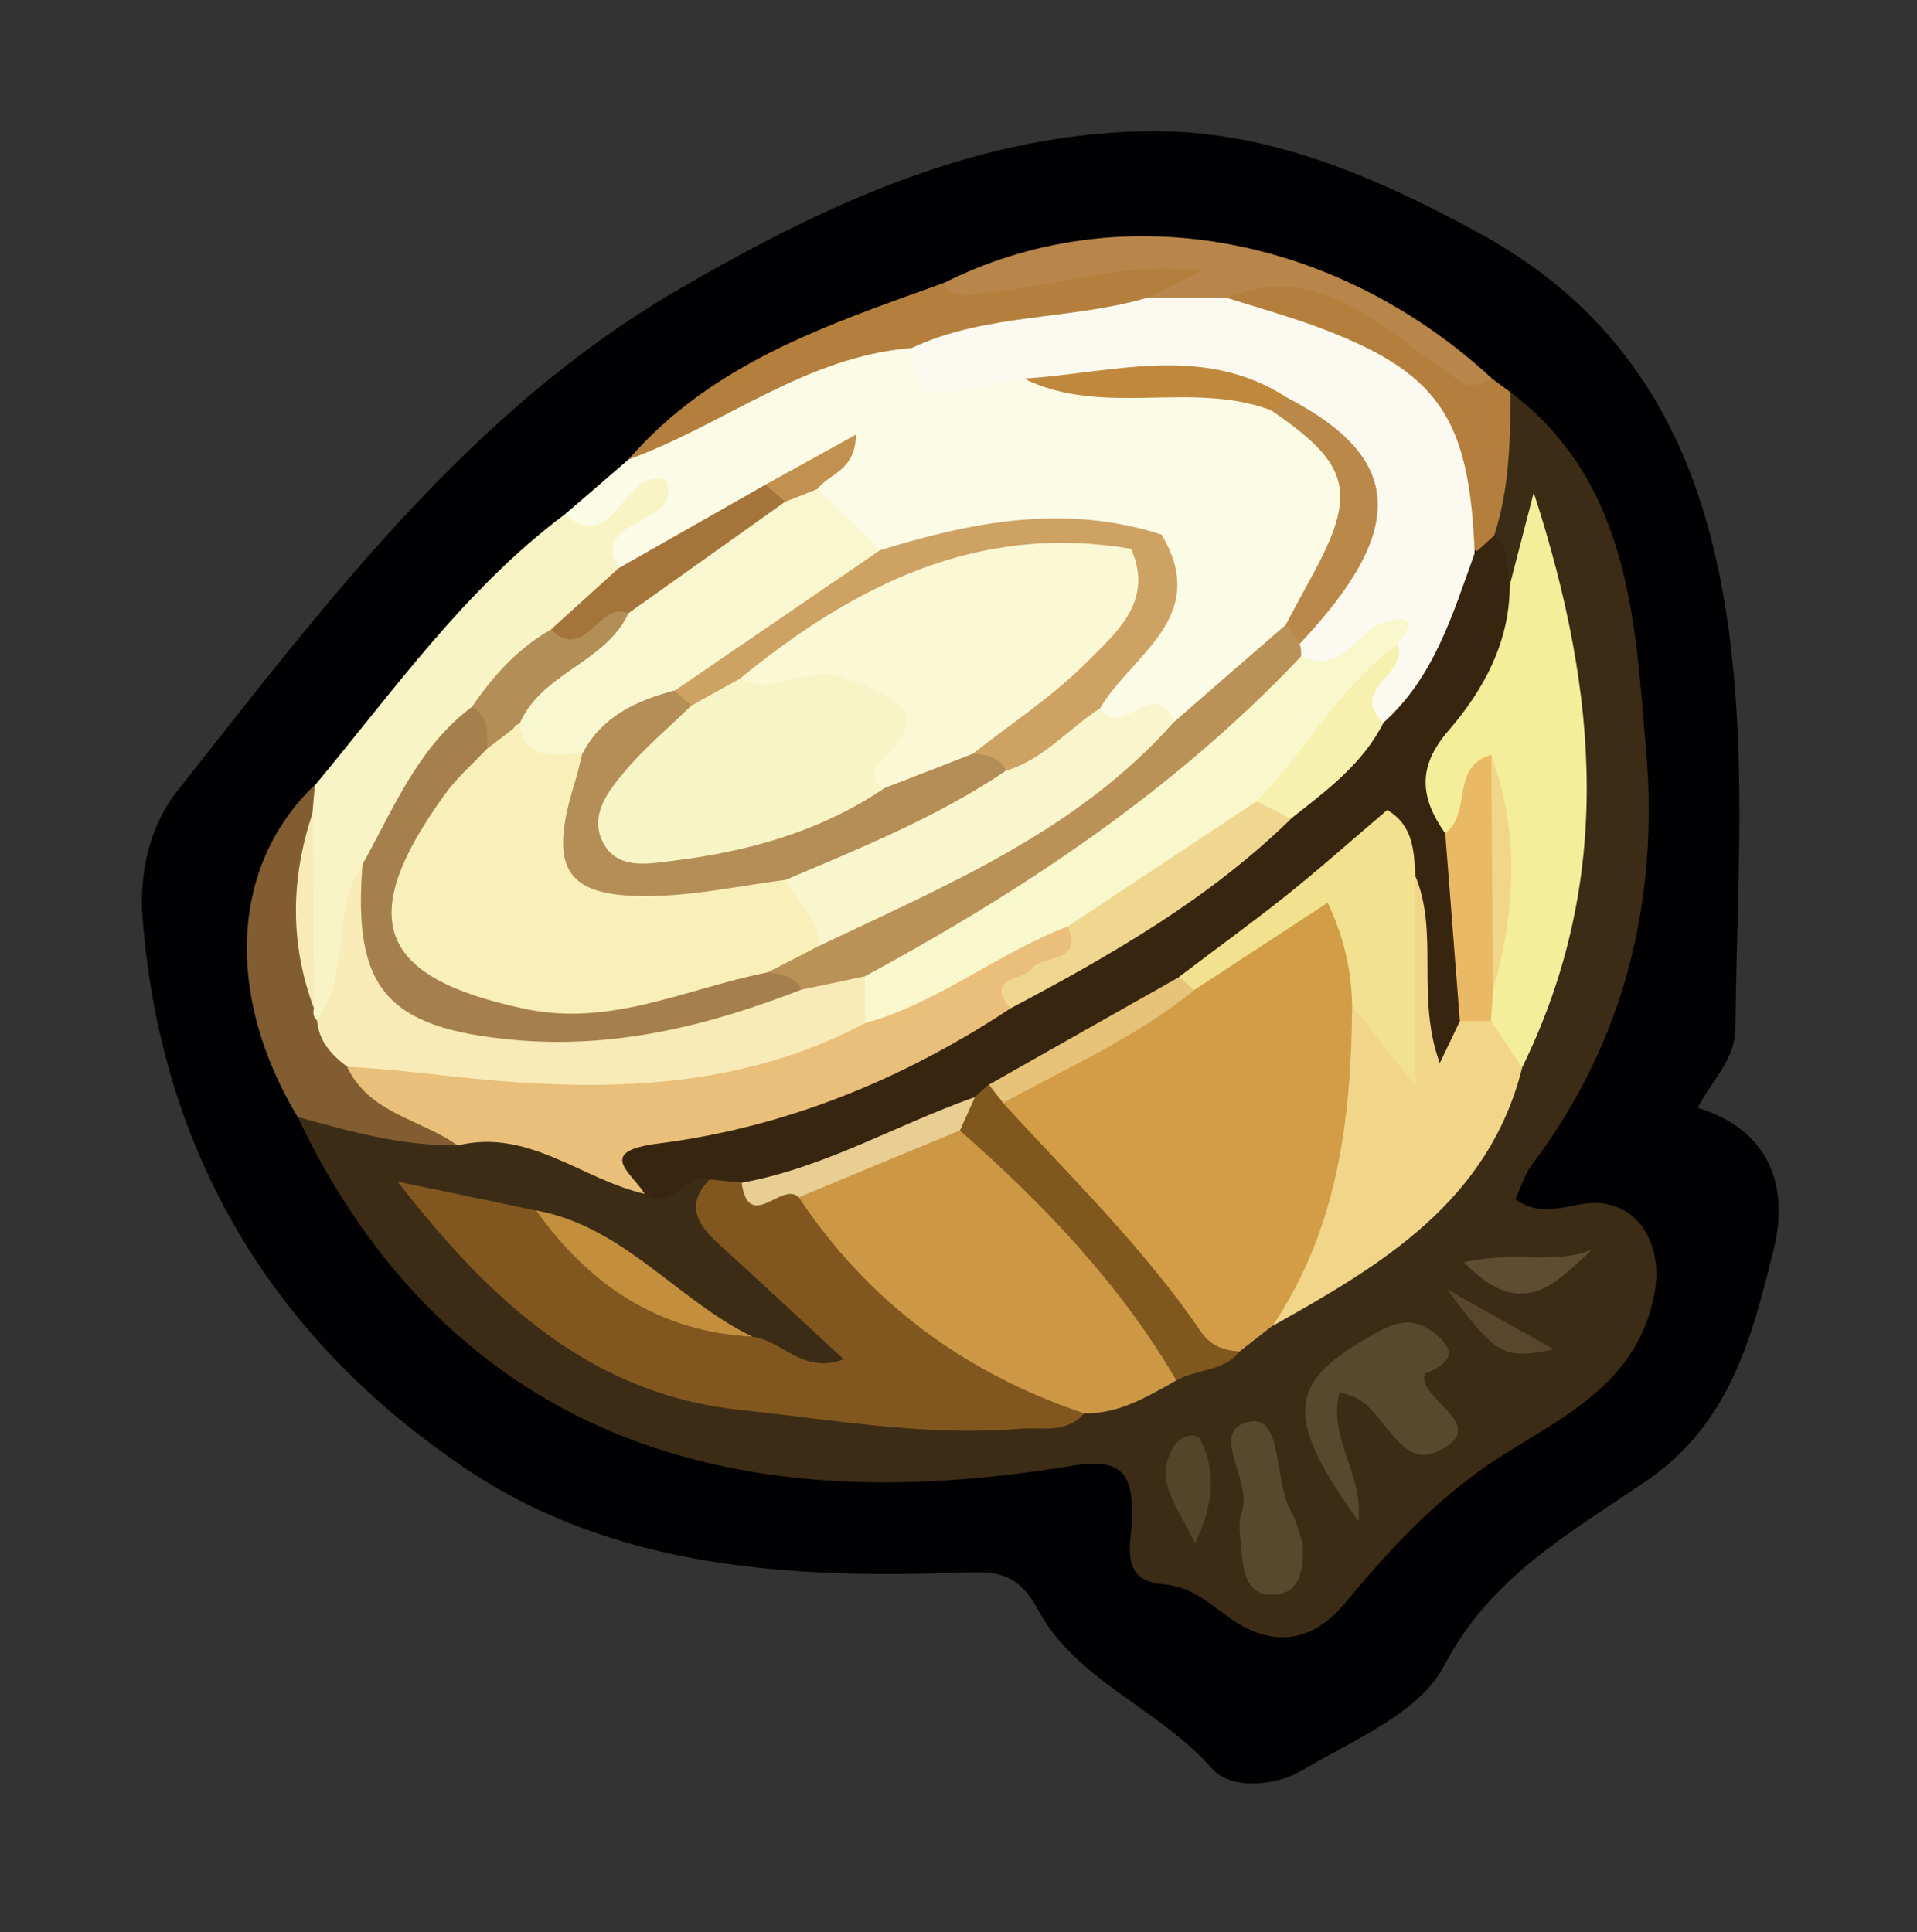 <?xml version="1.0" encoding="utf-8"?>
<!-- Generator: Adobe Illustrator 23.0.2, SVG Export Plug-In . SVG Version: 6.00 Build 0)  -->
<svg version="1.1" id="Camada_1" xmlns="http://www.w3.org/2000/svg" xmlns:xlink="http://www.w3.org/1999/xlink" x="0px" y="0px"
	 viewBox="0 0 87.93 88.65" style="enable-background:new 0 0 87.93 88.65;" xml:space="preserve">
<rect x="0" y="0" width="87.93" height="88.65" fill="#333333" stroke="none"/>
<style type="text/css">
	.st0{fill:#010002;}
	.st1{fill:#3C2C16;}
	.st2{fill:#FBFBE6;}
	.st3{fill:#F9F4C5;}
	.st4{fill:#B47F3D;}
	.st5{fill:#815D31;}
	.st6{fill:#B8864A;}
	.st7{fill:#D39D48;}
	.st8{fill:#382510;}
	.st9{fill:#82571F;}
	.st10{fill:#CC9846;}
	.st11{fill:#EABF79;}
	.st12{fill:#F4EE9A;}
	.st13{fill:#F1D689;}
	.st14{fill:#80581D;}
	.st15{fill:#58482D;}
	.st16{fill:#C38F3D;}
	.st17{fill:#5E4D30;}
	.st18{fill:#54442A;}
	.st19{fill:#58472C;}
	.st20{fill:#FCFAF0;}
	.st21{fill:#F9F7D0;}
	.st22{fill:#F9F6CD;}
	.st23{fill:#BA9157;}
	.st24{fill:#CDA263;}
	.st25{fill:#CDA262;}
	.st26{fill:#BA8848;}
	.st27{fill:#A5743B;}
	.st28{fill:#C0883D;}
	.st29{fill:#C2914F;}
	.st30{fill:#F8EBB8;}
	.st31{fill:#A5804D;}
	.st32{fill:#B48E57;}
	.st33{fill:#F2E18E;}
	.st34{fill:#E6C379;}
	.st35{fill:#F0D78F;}
	.st36{fill:#EAB965;}
	.st37{fill:#F6F1AF;}
	.st38{fill:#E9CE93;}
	.st39{fill:#F9F7CC;}
	.st40{fill:#F9EFB9;}
	.st41{fill:#B58D57;}
	.st42{fill:#FAF8D5;}
	.st43{fill:#F7F5C5;}
</style>
<g>
	<path class="st0" d="M77.87,50.82c3.35,1.03,4.2,3.67,3.48,6.53c-0.99,3.95-1.94,7.9-5.81,10.57c-3.41,2.35-7.15,4.36-9.3,8.5
		c-1.12,2.16-4.18,3.41-6.52,4.8c-1.23,0.73-3.27,0.89-4.12-0.08c-2.42-2.75-6.23-4.04-7.97-7.26c-0.92-1.7-1.85-1.79-3.33-1.74
		c-8.01,0.29-16.05-0.16-22.87-4.72C12.55,61.47,7.37,52.93,6.54,42.1c-0.16-2.03,0.31-4.19,1.59-5.81
		c6.76-8.55,13.36-17.4,22.94-22.98c6.69-3.9,13.87-7.28,21.88-7.29c5.33-0.01,10.21,2.12,14.89,4.67c9,4.91,11.37,13.3,11.85,22.59
		c0.24,4.62-0.05,9.27-0.09,13.9C79.59,48.6,78.54,49.54,77.87,50.82z"/>
	<path class="st1" d="M69.28,17.99c5.52,4.19,5.72,10.55,6.23,16.52c0.58,6.82-1,13.31-5.25,18.93c-0.34,0.45-0.5,1.05-0.75,1.58
		c1.14,0.8,2.14,0.34,3.18,0.2c2.33-0.31,3.59,1.76,3.22,3.98c-0.78,4.71-5.06,6.11-8.05,8.28c-2.47,1.79-4.34,3.86-6.17,6.07
		c-1.68,2.02-3.59,1.9-5.31,0.66c-0.99-0.71-1.74-1.42-3.03-1.53c-2.07-0.18-1.44-1.89-1.42-3.07c0.03-1.99-0.47-2.75-2.73-2.37
		c-6.8,1.12-13.76,1.23-20.2-1.18c-7.03-2.64-12.09-7.94-15.34-14.81c2.41-1.13,4.65,0.59,7.01,0.39c3.25-0.31,6.12,0.72,8.79,2.45
		c1.06,0.66,2.14-1.05,3.19,0.03c0.46,2.59,2.55,3.9,4.29,5.49c0.92,0.84,2.65,1.63,1.78,3.04c-0.84,1.36-2.37,0.31-3.56-0.16
		c-0.33-0.13-0.65-0.3-0.97-0.45c-3.57-1.52-6.06-4.96-10.08-5.68c-1.05-0.22-2.07-0.55-3.44-0.72c7.74,9.62,18.22,9.23,28.73,8.69
		c1.43-0.34,2.78-0.89,4.09-1.55c1-0.48,2.08-0.75,3.02-1.36c0.66-0.46,1.24-1,1.9-1.46c3.08-2,6.23-3.9,8.56-6.83
		c1.13-1.42,1.81-3.04,2.13-4.82c3.69-7.38,3.1-15.05,1.39-22.58c-0.24,0.33-0.38,1.16-1.31,1.11c-0.83-0.65-1.1-1.58-1.3-2.55
		C68.3,22.16,67.57,19.8,69.28,17.99z"/>
	<path class="st2" d="M25.89,23.61c0.98-0.84,1.96-1.68,2.94-2.53c2.74-2.02,5.71-3.65,8.82-5.02c1.27-0.56,2.6-1.17,4.05-0.54
		c1.46,2.16,3.74,0.77,5.59,1.26c3.6,0.59,7.35-0.1,10.84,1.29c4.82,2.64,5.21,5.09,1.71,10.61c-1.62,1.87-3.12,3.89-5.61,4.73
		c-1.3-0.69-3.24,1.2-4.17-1.03c0.06-1.41,1.24-2.16,1.89-3.21c0.78-1.26,1.77-2.54,0.46-4.06c-4.01-0.98-7.9,0.24-11.84,0.59
		c-1.64-0.38-2.56-1.57-3.31-2.93c-0.78-1.74-1.29,0.37-1.96,0.17c-2.46,0.96-4.32,3.21-7.16,3.38c-2.15-1.08,0.24-1.75,0.24-2.46
		C27.53,24.48,26.63,26,25.89,23.61z"/>
	<path class="st3" d="M25.89,23.61c2.4,1.92,2.64-2.19,4.64-1.59c0.92,2.19-3.56,1.64-2.16,4.06c-0.03,1.8-1.61,2.32-2.68,3.26
		c-1.36,1.11-2.56,2.39-3.73,3.7c-1.95,2.25-3.55,4.73-4.72,7.48c-0.64,1.29-0.41,2.79-0.97,4.08c-0.42,0.96-0.22,2.53-2.04,2.23
		c-0.26-0.31-0.45-0.66-0.57-1.05c-0.31-2.68-0.36-5.36,0.01-8.04c0.17-0.61,0.41-1.19,0.77-1.71
		C18.06,31.69,21.31,27.04,25.89,23.61z"/>
	<path class="st4" d="M41.82,15.97c-4.85,0.37-8.61,3.52-12.99,5.11c3.83-4.43,9.15-6.19,14.41-8.08c3.03-0.33,5.95-1.35,9.01-1.4
		c1.11-0.02,2.8-0.47,3.07,0.89c0.29,1.44-1.59,1.35-2.5,1.96C49.2,15.31,45.63,16.56,41.82,15.97z"/>
	<path class="st5" d="M14.4,46.26c-0.06,0.21-0.02,0.4,0.14,0.55c0.89,0.41,1.36,1.25,2,1.91c1.16,1.65,3.78,1.61,4.45,3.82
		c-2.53,0.05-4.93-0.63-7.34-1.3c-3.37-5.62-3.06-11.56,0.79-15.23c-0.03,0.4-0.07,0.81-0.1,1.21
		C13.95,40.24,13.83,43.25,14.4,46.26z"/>
	<path class="st6" d="M52.6,13.68c0.7-0.35,1.39-0.69,2.53-1.26c-3.59-0.43-6.59,0.72-9.66,0.98c-0.84,0.07-1.61,0.47-2.23-0.39
		c7.99-4.06,17.96-2.33,25.2,4.36c0.66,1.99-0.48,1.72-1.54,1.12c-1.33-0.75-2.42-1.86-3.74-2.64c-2.28-1.35-4.62-2.38-7.35-1.43
		C54.65,14.57,53.49,14.7,52.6,13.68z"/>
	<path class="st4" d="M56.21,13.67c4.33-1.71,7.1,1.31,10.14,3.4c1.03,0.71,0.97,0.78,2.09,0.3c0.28,0.21,0.56,0.42,0.84,0.62
		c0,2.22-0.05,4.43-0.74,6.57c0.04,0.77-0.34,0.91-0.98,0.66c-0.93-5.61-4.34-8.84-9.73-10.22C57.15,14.82,56.53,14.38,56.21,13.67z
		"/>
	<path class="st7" d="M58.37,60.82c-0.5,0.39-1.01,0.79-1.51,1.18c-0.42,0.33-0.97,0.45-1.31,0.11c-3.63-3.54-7.31-7.05-9.65-11.67
		c2.33-2.76,5.96-3.59,8.64-5.83c0.57-0.44,1.13-0.89,1.71-1.29c5.21-3.61,6.11-3.18,6.68,3.18C62.81,51.72,62.82,56.98,58.37,60.82
		z"/>
	<path class="st8" d="M67.64,25.38c0.3-0.27,0.6-0.54,0.9-0.82c0.77,0.6,0.56,1.5,0.71,2.29c1.49,2.51-0.21,4.43-1.45,6.19
		c-1.34,1.91-1.61,3.64-0.57,5.65c0.76,2.7,0.99,5.42,0.52,8.2c-0.4,0.95-0.7,2.27-2,1.99c-1-0.22-1.01-1.47-1.1-2.4
		c-0.17-1.75,0.1-3.53-0.29-5.27c-0.19-1.03-0.61-2.03-0.46-3.3c-2.89,2.95-6.42,4.84-9.56,7.26c-2.79,1.8-5.7,3.4-8.58,5.04
		c-0.37,0.37-0.78,0.69-1.24,0.94c-3.34,1.7-6.69,3.38-10.53,3.66c-0.56-0.07-1.07-0.26-1.45-0.7c-1.13-0.4-1.72,1.62-2.97,0.66
		c-2.36-1.48-1.9-2.5,0.54-3.1c5.37-1.32,10.67-2.81,15.38-5.87c4.64-2.42,9.02-5.22,13.01-8.61c1.56-1.45,3.07-2.94,4.5-4.52
		C65.22,30.66,65.18,27.22,67.64,25.38z"/>
	<path class="st9" d="M32.55,54.11c0.49,0.05,0.98,0.1,1.46,0.14c0.94,0.96,2.15-0.4,3.12,0.36c3.27,3.84,6.81,7.3,11.77,8.91
		c0.56,0.18,1.06,0.56,0.83,1.32c-0.83,0.96-1.97,0.62-3.01,0.71c-4.3,0.35-8.54-0.42-12.78-0.87c-6.76-0.71-11.38-4.9-15.7-10.47
		c2.41,0.5,4.39,0.91,6.36,1.33c3.17,2.16,6.08,4.77,9.92,5.79c1.35,0.15,2.31,1.74,4.18,1.03c-1.99-1.84-3.84-3.57-5.71-5.27
		C32,56.19,31.4,55.29,32.55,54.11z"/>
	<path class="st10" d="M49.73,64.84c-5.47-1.84-9.89-5.09-13.1-9.92c2.01-1.87,4.61-2.51,7.09-3.38c5.04,2.52,8.57,6.34,10.25,11.78
		C52.64,64.07,51.33,64.87,49.73,64.84z"/>
	<path class="st11" d="M46.35,46.26c-4.93,3.26-10.31,5.46-16.15,6.2c-2.91,0.37-1.22,1.33-0.63,2.31
		c-2.88-0.66-5.32-3.02-8.58-2.22c-1.68-1.21-4.04-1.45-5.06-3.59c1.31-1.19,2.88-0.97,4.39-0.71c6.35,1.11,12.51,0.41,18.52-1.81
		c3.44-1.07,6.24-3.56,9.77-4.43c1.77,0.47,1.3,1.27,0.35,2.22C48.18,45.01,46.45,44.58,46.35,46.26z"/>
	<path class="st12" d="M66.28,38.22c-1.12-1.6-1.3-3.01,0.15-4.69c1.61-1.86,2.82-4.06,2.82-6.68c0.29-1.12,0.58-2.24,1.1-4.25
		c3.07,9.45,3.59,17.95-0.53,26.37c-1.54,0.03-1.45-1.31-1.88-2.21c-0.11-0.52-0.11-1.04-0.02-1.56c0.5-2.7,0.38-5.41,0.18-8.09
		C67.36,37.28,67.35,38.64,66.28,38.22z"/>
	<path class="st13" d="M68.39,46.84c0.48,0.71,0.95,1.42,1.43,2.14c-1.54,6.15-6.45,9.05-11.45,11.85
		c2.99-4.45,3.61-9.49,3.65-14.68c1.76,0.03,2.02,1.22,2.08,2.26c0.23-2.5-1.2-5.53,0.83-8.2c1.08,2.62,0.01,5.55,1.11,8.56
		c0.42-0.87,0.67-1.39,0.92-1.92C67.43,46.42,67.91,46.41,68.39,46.84z"/>
	<path class="st14" d="M53.96,63.33c-2.6-4.44-6.1-8.1-9.94-11.47c-0.53-0.86,0.36-1.06,0.69-1.53c0.21-0.19,0.42-0.38,0.63-0.57
		c0.32,0.19,0.79,0.27,0.66,0.83c3.11,3.41,6.44,6.63,9.06,10.47c0.45,0.67,1.06,0.9,1.8,0.94C56.12,62.94,54.89,62.79,53.96,63.33z
		"/>
	<path class="st15" d="M61.44,63.86c-0.54,2.15,1.11,3.77,0.87,5.93c-3.49-4.89-3.27-6.39,0.82-8.65c0.95-0.52,1.69-0.71,2.6-0.03
		c1.19,0.9,0.77,1.44-0.34,1.9c-0.05,0.02-0.08,0.2-0.06,0.3c0.22,1.14,2.98,2.18,0.56,3.3c-1.58,0.73-2.31-1.64-3.56-2.41
		C62.14,64.07,61.91,64.02,61.44,63.86z"/>
	<path class="st15" d="M59.75,70.8c0.04,1.2-0.08,2.27-1.28,2.36c-1.24,0.09-1.45-0.99-1.52-1.99c-0.04-0.59-0.19-1.25,0-1.77
		c0.54-1.46-1.6-3.84,0.4-4.18c1.5-0.26,1.08,2.7,1.85,4.08C59.49,69.81,59.61,70.41,59.75,70.8z"/>
	<path class="st16" d="M34.51,61.32c-4.3-0.22-7.48-2.37-9.92-5.79C28.6,56.26,31.06,59.65,34.51,61.32z"/>
	<path class="st17" d="M67.15,57.91c2.23-0.54,4.13,0.14,5.89-0.59C71.4,58.8,69.86,60.72,67.15,57.91z"/>
	<path class="st18" d="M54.82,70.8c-0.84-1.77-1.96-2.88-0.95-4.49c0.28-0.45,1.02-0.62,1.19-0.27
		C55.74,67.42,55.74,68.86,54.82,70.8z"/>
	<path class="st19" d="M66.37,59.15c1.57,0.88,3.14,1.76,4.92,2.76C68.91,62.35,68.7,62.25,66.37,59.15z"/>
	<path class="st20" d="M67.64,25.38c-1.01,2.8-1.85,5.68-4.18,7.77c-1.39-0.67-1.39-0.67-0.37-2.92c-1.26-0.45-2.46,2.19-3.72,0.07
		c-0.07-0.33-0.06-0.66,0.02-0.99c0.29-0.65,0.67-1.25,1.08-1.84c2.98-4.34,2.46-6.54-2.13-9.17c-3.67-1.7-7.59-0.34-11.35-0.94
		c-1.03,0.19-2.06,0.37-3.09,0.57c-1.61,0.31-2.15-0.5-2.07-1.97c3.42-1.6,7.25-1.26,10.79-2.3c1.2,0,2.4,0,3.6-0.01
		c1.37,0.43,2.75,0.82,4.1,1.31C65.96,17.04,67.4,19.1,67.64,25.38z"/>
	<path class="st21" d="M37.5,22.44c0.96,0.93,1.91,1.87,2.87,2.8c-0.09,2.26-2.3,2.35-3.56,3.36c-1.72,1.38-3.61,2.58-5.57,3.63
		c-1.82,0.67-3.16,2.15-4.91,2.94c-1.38,0.23-2.62,0.17-3.03-1.52c0.27-3.14,3.53-3.73,5-5.85c2.16-2.13,4.73-3.68,7.37-5.13
		C36.25,22.43,36.81,21.94,37.5,22.44z"/>
	<path class="st22" d="M50.47,32.49c0.87,1.54,2.63-1.61,3.37,0.64c0.27,0.26,0.47,0.66,0.22,0.92c-4.59,4.72-10.01,8.02-16.48,9.5
		c-1.08-0.79-1.81-1.78-1.76-3.19c2.8-2.69,6.73-3.37,9.83-5.54C47.32,34.19,48.3,32.11,50.47,32.49z"/>
	<path class="st23" d="M37.52,43.42c5.84-2.79,11.87-5.27,16.31-10.28c1.71-1.49,3.42-2.98,5.13-4.46c0.51,0.06,0.55,0.49,0.66,0.85
		c0.05,0.19,0.07,0.38,0.06,0.58c-0.4,2.2-2.16,3.39-3.64,4.71c-4.84,4.3-10.28,7.71-16.1,10.54c-0.99,0.31-1.98,0.69-3.06,0.5
		c-0.7-0.19-1.31-0.52-1.71-1.15C35.34,43.15,36.41,43.24,37.52,43.42z"/>
	<path class="st24" d="M30.94,31.69c3.14-2.15,6.29-4.3,9.43-6.45c4.25-1.31,8.52-2.14,12.92-0.71c-0.37,0.7-0.99,1.07-1.7,1.32
		c-6.28-0.22-11.87,1.65-16.76,5.6c-0.91,0.5-1.74,1.18-2.83,1.26C31.43,32.58,31.09,32.24,30.94,31.69z"/>
	<path class="st25" d="M51.89,25.18c0.32-0.53,0.83-0.64,1.39-0.65c2.26,3.79-1.37,5.49-2.82,7.96c-1.45,0.94-2.59,2.35-4.32,2.87
		c-0.68-0.07-1.33-0.19-1.63-0.92c0.16-1.23,1.19-1.74,2.06-2.31C49.18,30.44,50.9,28.09,51.89,25.18z"/>
	<path class="st26" d="M59.63,29.52c-0.22-0.28-0.44-0.57-0.66-0.85c0.39-0.73,0.78-1.46,1.18-2.19c2.13-3.88,1.82-5.16-1.85-7.66
		c0.15-0.33,0.4-0.51,0.75-0.57C64.39,21.02,64.56,24.29,59.63,29.52z"/>
	<path class="st27" d="M36.01,23.02c-2.39,1.7-4.78,3.4-7.18,5.11c-2.54,1.86-2.54,1.86-3.56,0.75c1.03-0.94,2.07-1.87,3.1-2.81
		c2.25-1.28,4.5-2.56,6.75-3.84C35.92,21.93,36.11,22.31,36.01,23.02z"/>
	<path class="st28" d="M59.05,18.25c-0.25,0.19-0.5,0.38-0.75,0.57c-3.66-1.38-7.72,0.34-11.33-1.45
		C51.04,17.11,55.19,15.74,59.05,18.25z"/>
	<path class="st29" d="M36.01,23.02c-0.3-0.26-0.6-0.53-0.89-0.79c1.31-0.72,2.62-1.45,4.14-2.29c-0.02,1.69-1.25,1.78-1.76,2.49
		C37,22.63,36.51,22.83,36.01,23.02z"/>
	<path class="st30" d="M36.76,45.4c0.97-0.2,1.93-0.4,2.9-0.61c0.65,0.72,0.52,1.43,0.01,2.15c-5.71,3.04-11.88,3.14-18.07,2.53
		c-1.88-0.19-3.77-0.44-5.67-0.53c-0.73-0.54-1.31-1.18-1.39-2.14c1.59-2.12,0.6-5,2.1-7.15c0.17,0.17,0.37,0.33,0.44,0.55
		c2.16,6.39,3.67,7.24,10.63,6.59C30.76,46.51,33.62,45.01,36.76,45.4z"/>
	<path class="st31" d="M36.76,45.4c-4.26,1.66-8.61,2.74-13.26,2.3c-5.73-0.54-7.33-2.32-6.87-8.05c1.43-2.57,2.54-5.36,5-7.21
		c1.51-0.01,1.25,1.06,1.21,1.99c-1.19,2.02-2.59,3.91-3.26,6.25c-0.64,2.2,0.1,3.41,2.14,4.08c3.15,1.04,6.28,0.9,9.44-0.02
		c1.31-0.38,2.66-1.2,4.05-0.13C35.81,44.7,36.45,44.74,36.76,45.4z"/>
	<path class="st32" d="M22.34,34.35c0.01-0.73,0.11-1.48-0.7-1.91c0.97-1.43,2.11-2.69,3.63-3.56c1.56,1.53,2.2-1.32,3.56-0.75
		c-1.06,2.29-4,2.73-5,5.08C23.11,33.29,23.85,35.3,22.34,34.35z"/>
	<path class="st30" d="M14.4,46.26c-1.13-3.01-1.06-6.02-0.04-9.03C14.37,40.23,14.38,43.25,14.4,46.26z"/>
	<path class="st33" d="M64.92,40.19c0,2.93,0,5.85,0,9.63c-1.34-1.7-2.12-2.69-2.9-3.68c-0.03-1.55-0.33-3.04-1.12-4.73
		c-2.07,1.36-4.1,2.69-6.13,4.01c-0.72,0.34-0.8-0.02-0.68-0.61c1.62-1.23,3.26-2.42,4.85-3.68c1.58-1.26,3.09-2.61,4.69-3.97
		C64.83,37.87,64.86,39.04,64.92,40.19z"/>
	<path class="st34" d="M54.09,44.82c0.23,0.2,0.45,0.4,0.68,0.61c-2.66,2.15-5.78,3.54-8.76,5.16c-0.22-0.28-0.44-0.55-0.65-0.83
		C48.26,48.11,51.18,46.47,54.09,44.82z"/>
	<path class="st35" d="M46.35,46.26c-1.21-1.42,0.54-1.25,0.96-1.81c0.51-0.69,2.41-0.2,1.67-1.94c1.83-3.52,5.22-4.86,8.62-6.19
		c0.78,0.1,1.37,0.45,1.61,1.25C55.46,41.24,50.96,43.82,46.35,46.26z"/>
	<path class="st36" d="M68.39,46.84c-0.48,0-0.96,0-1.43,0c-0.22-2.87-0.45-5.75-0.67-8.62c1.24-0.88,0.22-3.09,2.12-3.59
		c0.67,3.59,0.57,7.18,0.08,10.77C68.45,45.89,68.42,46.36,68.39,46.84z"/>
	<path class="st37" d="M59.21,37.56c-0.52-0.27-1.05-0.53-1.57-0.8c1.12-3.32,2.97-5.99,6.46-7.18c0.57,1.33-2.29,2.05-0.64,3.57
		C62.5,35.06,60.83,36.28,59.21,37.56z"/>
	<path class="st38" d="M44.72,50.33c-0.23,0.51-0.46,1.02-0.69,1.53c-2.47,1.02-4.93,2.04-7.4,3.07c-0.73-0.77-2.28,1.66-2.61-0.67
		C37.81,53.58,41.13,51.59,44.72,50.33z"/>
	<path class="st39" d="M64.1,29.58c-2.69,1.92-4.19,4.89-6.46,7.18c-2.89,1.91-5.77,3.83-8.66,5.74c-3.22,1.23-5.95,3.51-9.31,4.44
		c0-0.72,0-1.43,0-2.15c7.35-3.98,14.25-8.58,20.03-14.7c1.83,0.91,2.46-1.08,3.73-1.52C64.7,28.13,64.92,28.53,64.1,29.58z"/>
	<path class="st13" d="M68.48,45.41c-0.03-3.59-0.05-7.18-0.08-10.77C69.71,38.22,69.53,41.81,68.48,45.41z"/>
	<path class="st40" d="M22.34,34.35c0.5-0.38,1-0.76,1.49-1.14c0.25,1.92,1.76,1.25,2.87,1.4c0.16,0.18,0.34,0.38,0.35,0.6
		c0.39,5.3,0.39,5.31,6,4.76c1.05-0.1,2.1-0.49,3,0.4c0.46,1.03,1.58,1.74,1.47,3.05c-0.77,0.4-1.54,0.8-2.31,1.19
		c-3.69,0.72-7.16,2.52-11.15,1.67c-6.73-1.43-7.8-4.1-3.66-9.83C20.95,35.68,21.68,35.05,22.34,34.35z"/>
	<path class="st41" d="M36.05,40.36c-1.98,0.26-3.95,0.68-5.93,0.74c-4.15,0.13-5.01-1.13-3.77-5.15c0.14-0.44,0.24-0.9,0.35-1.35
		c0.89-1.73,2.47-2.45,4.23-2.92c0.26,0.23,0.51,0.46,0.77,0.69c-0.13,1.44-1.37,2.16-2.09,3.22c-0.47,0.69-1.08,1.41-0.64,2.26
		c0.55,1.05,1.61,0.83,2.54,0.69c3.08-0.48,5.95-1.59,8.72-3c1.46-0.34,2.75-1.44,4.39-0.96c0.61,0.05,1.22,0.12,1.52,0.78
		C43,37.48,39.51,38.89,36.05,40.36z"/>
	<path class="st42" d="M44.62,34.58c-1.36,0.53-2.71,1.06-4.07,1.58c-0.85,0.28-1.2-0.23-0.96-0.87c1.24-3.3-0.83-3.3-3.1-3.29
		c-0.9,0-2.21,0.89-2.55-0.87c5.22-4.26,10.9-7.16,17.94-5.95c1.07,2.39-0.67,3.83-2.01,5.18C48.3,31.94,46.39,33.19,44.62,34.58z"
		/>
	<path class="st43" d="M33.95,31.13c1.6,0.84,3.16-0.71,4.76-0.05c1.87,0.77,4.4,1.24,1.64,3.95c-0.41,0.4-0.3,0.84,0.2,1.14
		c-2.93,1.98-6.24,2.9-9.69,3.32c-1.13,0.14-2.57,0.44-3.22-0.88c-0.61-1.23,0.27-2.33,1.02-3.22c0.91-1.09,2.02-2.01,3.04-3.01
		C32.45,31.96,33.2,31.54,33.95,31.13z"/>
</g>
</svg>

